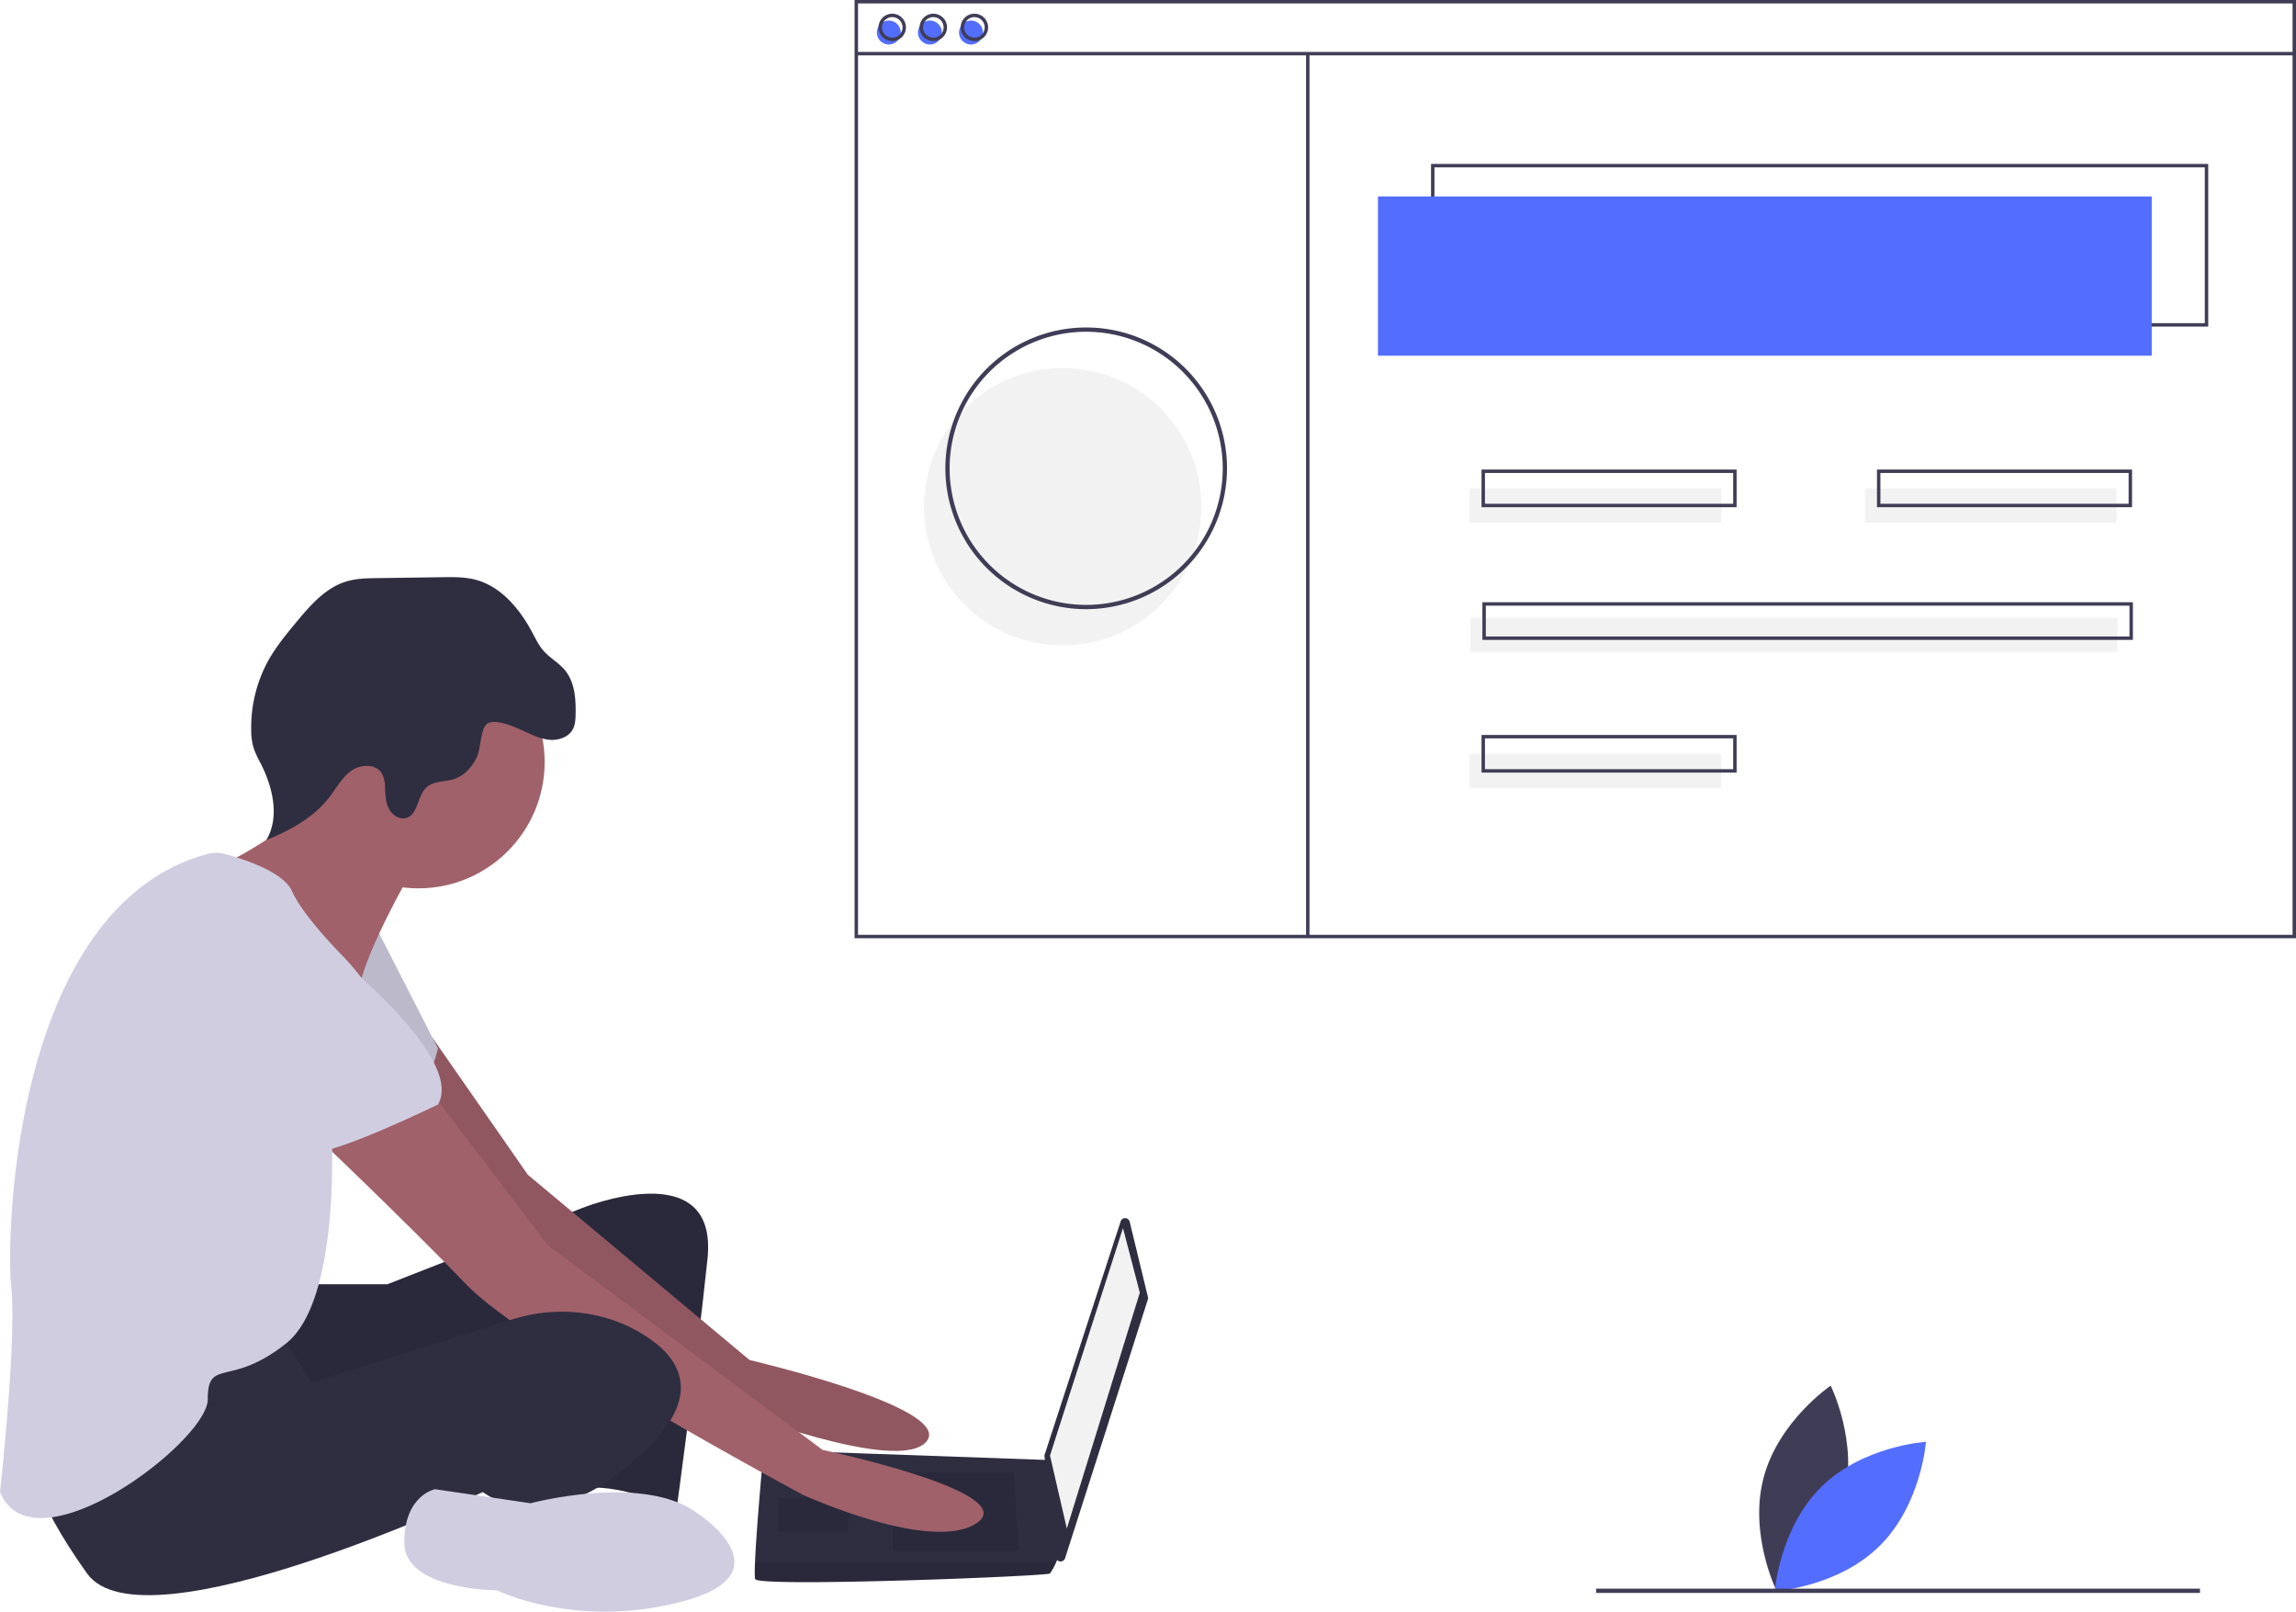 <svg id="ade8c9af-7e2e-4eda-b5c8-b06129257226" data-name="Layer 1" xmlns="http://www.w3.org/2000/svg" width="1076.064"
     height="755.228" viewBox="0 0 1076.064 755.228">
    <title>web_developer</title>
    <path d="M926.114,774.809c-6.985,26.598-31.459,43.22-31.459,43.22s-13.15-26.502-6.166-53.1,31.459-43.22,31.459-43.22S933.098,748.211,926.114,774.809Z"
          transform="translate(-61.968 -72.386)" fill="#3f3d56"/>
    <path d="M915.52,769.183c-19.563,19.327-21.751,48.831-21.751,48.831s29.528-1.831,49.091-21.159,21.751-48.831,21.751-48.831S935.082,749.855,915.52,769.183Z"
          transform="translate(-61.968 -72.386)" fill="#536dfe"/>
    <path d="M206.702,674.194h36.841l90.788-35.526s64.472-26.315,59.209,23.684-14.473,117.103-14.473,117.103-28.947-13.158-44.736-9.21-5.263-80.262-5.263-80.262-128.945,61.841-140.787,53.946-14.473-63.157-14.473-63.157Z"
          transform="translate(-61.968 -72.386)" fill="#2f2e41"/>
    <path d="M206.702,674.194h36.841l90.788-35.526s64.472-26.315,59.209,23.684-14.473,117.103-14.473,117.103-28.947-13.158-44.736-9.21-5.263-80.262-5.263-80.262-128.945,61.841-140.787,53.946-14.473-63.157-14.473-63.157Z"
          transform="translate(-61.968 -72.386)" opacity="0.1"/>
    <path d="M264.746,558.82l44.586,64.059L413.277,709.72s96.051,22.368,82.893,38.157S402.751,732.088,402.751,732.088s-119.735-86.84-123.682-93.419S231.702,570.249,231.702,570.249Z"
          transform="translate(-61.968 -72.386)" fill="#a0616a"/>
    <path d="M264.746,558.82l44.586,64.059L413.277,709.72s96.051,22.368,82.893,38.157S402.751,732.088,402.751,732.088s-119.735-86.84-123.682-93.419S231.702,570.249,231.702,570.249Z"
          transform="translate(-61.968 -72.386)" opacity="0.1"/>
    <path d="M238.281,507.092l28.947,56.578s-6.579,27.631-17.105,30.263-55.262-34.21-55.262-34.21Z"
          transform="translate(-61.968 -72.386)" fill="#d0cde1"/>
    <path d="M238.281,507.092l28.947,56.578s-6.579,27.631-17.105,30.263-55.262-34.21-55.262-34.21Z"
          transform="translate(-61.968 -72.386)" opacity="0.1"/>
    <path d="M591.419,644.9,599.97,680.172a2.203,2.203,0,0,1-.043,1.19L561.14,802.574a2.203,2.203,0,0,1-4.287-.423l-5.366-47.219a2.203,2.203,0,0,1,.094-.931L587.184,644.737A2.203,2.203,0,0,1,591.419,644.9Z"
          transform="translate(-61.968 -72.386)" fill="#2f2e41"/>
    <polygon points="526.306 575.493 534.2 605.756 499.99 716.28 492.096 682.07 526.306 575.493" fill="#f2f2f2"/>
    <path d="M415.909,812.35c1.316,3.947,136.839-1.316,138.155-2.632a28.561,28.561,0,0,0,2.895-5.263c1.237-2.632,2.368-5.263,2.368-5.263L554.064,756.588l-134.208-4.763s-3.355,36.105-4.039,52.631C415.646,808.626,415.646,811.56,415.909,812.35Z"
          transform="translate(-61.968 -72.386)" fill="#2f2e41"/>
    <polygon points="474.991 689.965 477.622 726.806 418.413 726.806 418.413 689.965 474.991 689.965" opacity="0.1"/>
    <polygon points="398.677 701.806 399.03 701.736 397.361 717.596 364.467 717.596 364.467 701.806 398.677 701.806"
             opacity="0.1"/>
    <path d="M415.909,812.35c1.316,3.947,136.839-1.316,138.155-2.632a28.561,28.561,0,0,0,2.895-5.263H415.817C415.646,808.626,415.646,811.56,415.909,812.35Z"
          transform="translate(-61.968 -72.386)" opacity="0.1"/>
    <circle cx="196.049" cy="357.076" r="59.209" fill="#a0616a"/>
    <path d="M254.07,482.093s-19.736,34.21-23.684,52.631-59.209-36.841-59.209-36.841l-7.237-19.079s51.973-24.342,48.025-44.078S254.07,482.093,254.07,482.093Z"
          transform="translate(-61.968 -72.386)" fill="#a0616a"/>
    <path d="M264.596,584.722l53.946,71.051,128.945,96.051s93.419,19.736,72.367,34.21-81.577-13.158-81.577-13.158S308.016,703.141,280.385,674.194s-78.946-77.63-78.946-77.63Z"
          transform="translate(-61.968 -72.386)" fill="#a0616a"/>
    <path d="M192.229,695.247,208.018,720.246l94.231-29.646c20.676-6.505,43.348-4.111,61.687,7.442,16.447,10.362,26.973,26.809,3.289,51.15-47.368,48.683-78.946,22.368-78.946,22.368S129.072,846.559,102.757,809.718s-27.631-55.262-27.631-55.262S176.44,691.299,192.229,695.247Z"
          transform="translate(-61.968 -72.386)" fill="#2f2e41"/>
    <path d="M389.593,782.087s42.104,27.631-7.895,40.789-86.84-5.263-86.84-5.263-43.42,0-43.42-22.368,14.473-25,14.473-25l44.736,6.579S364.594,762.351,389.593,782.087Z"
          transform="translate(-61.968 -72.386)" fill="#d0cde1"/>
    <path d="M306.589,414.568c4.03,1.797,8.026,3.923,12.408,4.444s9.371-1.008,11.444-4.903c1.12-2.104,1.248-4.578,1.3-6.961.158-7.225-.364-15.036-4.943-20.627-2.914-3.559-7.167-5.802-10.184-9.274-2.161-2.488-3.599-5.503-5.148-8.411-5.866-11.017-14.551-21.606-26.622-24.782-5.04-1.326-10.328-1.262-15.539-1.188l-30.397.429c-4.919.069-9.914.15-14.623,1.574-9.784,2.958-16.908,11.186-23.432,19.054-4.881,5.887-9.775,11.834-13.439,18.547a65.079,65.079,0,0,0-7.714,31.887,29.833,29.833,0,0,0,1.093,8.437,46.822,46.822,0,0,0,3.316,7.284c5.7,11.197,9.085,25.182,2.665,35.983,11.152-4.555,22.186-10.528,29.542-20.068,3.291-4.267,5.872-9.263,10.258-12.395s11.532-3.403,14.346,1.193a12.857,12.857,0,0,1,1.451,6.022c.206,3.45.2,7.033,1.663,10.164s4.947,5.658,8.273,4.721c5.729-1.614,5.18-10.406,9.593-14.4,3.351-3.033,8.521-2.453,12.826-3.83,5.016-1.604,8.779-5.95,10.924-10.759,1.63-3.656,1.606-13.223,4.691-15.203C294.208,409.022,303.004,412.969,306.589,414.568Z"
          transform="translate(-61.968 -72.386)" fill="#2f2e41"/>
    <path d="M159.24,472.562a15.616,15.616,0,0,1,8.128.021c8.446,2.268,27.38,8.27,31.44,17.405,5.263,11.842,23.684,30.263,23.684,30.263s25,25,19.736,42.104-25,36.841-25,36.841,5.263,81.577-21.052,102.63-36.841,6.579-36.841,26.315S77.757,809.718,61.968,771.561c0,0,7.895-71.051,5.263-96.051C64.638,650.871,68.434,497.145,159.24,472.562Z"
          transform="translate(-61.968 -72.386)" fill="#d0cde1"/>
    <path d="M201.439,505.777s80.262,59.209,65.788,84.209c0,0-48.683,23.684-59.209,22.368s-51.315-47.368-61.841-51.315S130.388,486.04,201.439,505.777Z"
          transform="translate(-61.968 -72.386)" fill="#d0cde1"/>
    <circle cx="498.064" cy="237.458" r="65" fill="#f2f2f2"/>
    <path d="M1096.898,225.427H732.649V149.207H1096.898ZM734.254,223.822h361.039v-73.01H734.254Z"
          transform="translate(-61.968 -72.386)" fill="#3f3d56"/>
    <rect x="645.809" y="92.065" width="362.644" height="74.615" fill="#536dfe"/>
    <circle cx="416.565" cy="15.244" r="5.616" fill="#536dfe"/>
    <circle cx="435.82" cy="15.244" r="5.616" fill="#536dfe"/>
    <circle cx="455.076" cy="15.244" r="5.616" fill="#536dfe"/>
    <path d="M1138.032,512.052H462.487V72.386h675.545Zm-673.94-1.605h672.336V73.991H464.092Z"
          transform="translate(-61.968 -72.386)" fill="#3f3d56"/>
    <rect x="401.321" y="24.338" width="673.94" height="1.605" fill="#3f3d56"/>
    <path d="M480.138,91.641a6.418,6.418,0,1,1,6.418-6.418A6.426,6.426,0,0,1,480.138,91.641Zm0-11.232a4.814,4.814,0,1,0,4.814,4.814A4.819,4.819,0,0,0,480.138,80.409Z"
          transform="translate(-61.968 -72.386)" fill="#3f3d56"/>
    <path d="M499.393,91.641a6.418,6.418,0,1,1,6.418-6.418A6.426,6.426,0,0,1,499.393,91.641Zm0-11.232a4.814,4.814,0,1,0,4.814,4.814A4.819,4.819,0,0,0,499.393,80.409Z"
          transform="translate(-61.968 -72.386)" fill="#3f3d56"/>
    <path d="M518.649,91.641A6.418,6.418,0,1,1,525.067,85.223,6.426,6.426,0,0,1,518.649,91.641Zm0-11.232a4.814,4.814,0,1,0,4.814,4.814A4.819,4.819,0,0,0,518.649,80.409Z"
          transform="translate(-61.968 -72.386)" fill="#3f3d56"/>
    <rect x="612.109" y="25.14" width="1.605" height="414.346" fill="#3f3d56"/>
    <rect x="688.733" y="228.859" width="117.94" height="16.046" fill="#f2f2f2"/>
    <rect x="874.067" y="228.859" width="117.94" height="16.046" fill="#f2f2f2"/>
    <path d="M875.861,310.07H756.317V292.42H875.861Zm-117.94-1.605H874.257V294.024H757.922Z"
          transform="translate(-61.968 -72.386)" fill="#3f3d56"/>
    <rect x="688.733" y="353.217" width="117.94" height="16.046" fill="#f2f2f2"/>
    <path d="M875.861,434.428H756.317V416.778H875.861Zm-117.94-1.605H874.257V418.382H757.922Z"
          transform="translate(-61.968 -72.386)" fill="#3f3d56"/>
    <rect x="689.134" y="289.433" width="303.273" height="16.046" fill="#f2f2f2"/>
    <path d="M1061.596,372.249H756.718V354.599h304.878ZM758.323,370.645h301.669V356.203H758.323Z"
          transform="translate(-61.968 -72.386)" fill="#3f3d56"/>
    <path d="M1061.195,310.07H941.651V292.42H1061.195Zm-117.94-1.605h116.335V294.024H943.255Z"
          transform="translate(-61.968 -72.386)" fill="#3f3d56"/>
    <path d="M571.032,357.844a66,66,0,1,1,66-66A66.075,66.075,0,0,1,571.032,357.844Zm0-130a64,64,0,1,0,64,64A64.073,64.073,0,0,0,571.032,227.844Z"
          transform="translate(-61.968 -72.386)" fill="#3f3d56"/>
    <rect x="748.064" y="744.458" width="283" height="2" fill="#3f3d56"/>
</svg>

